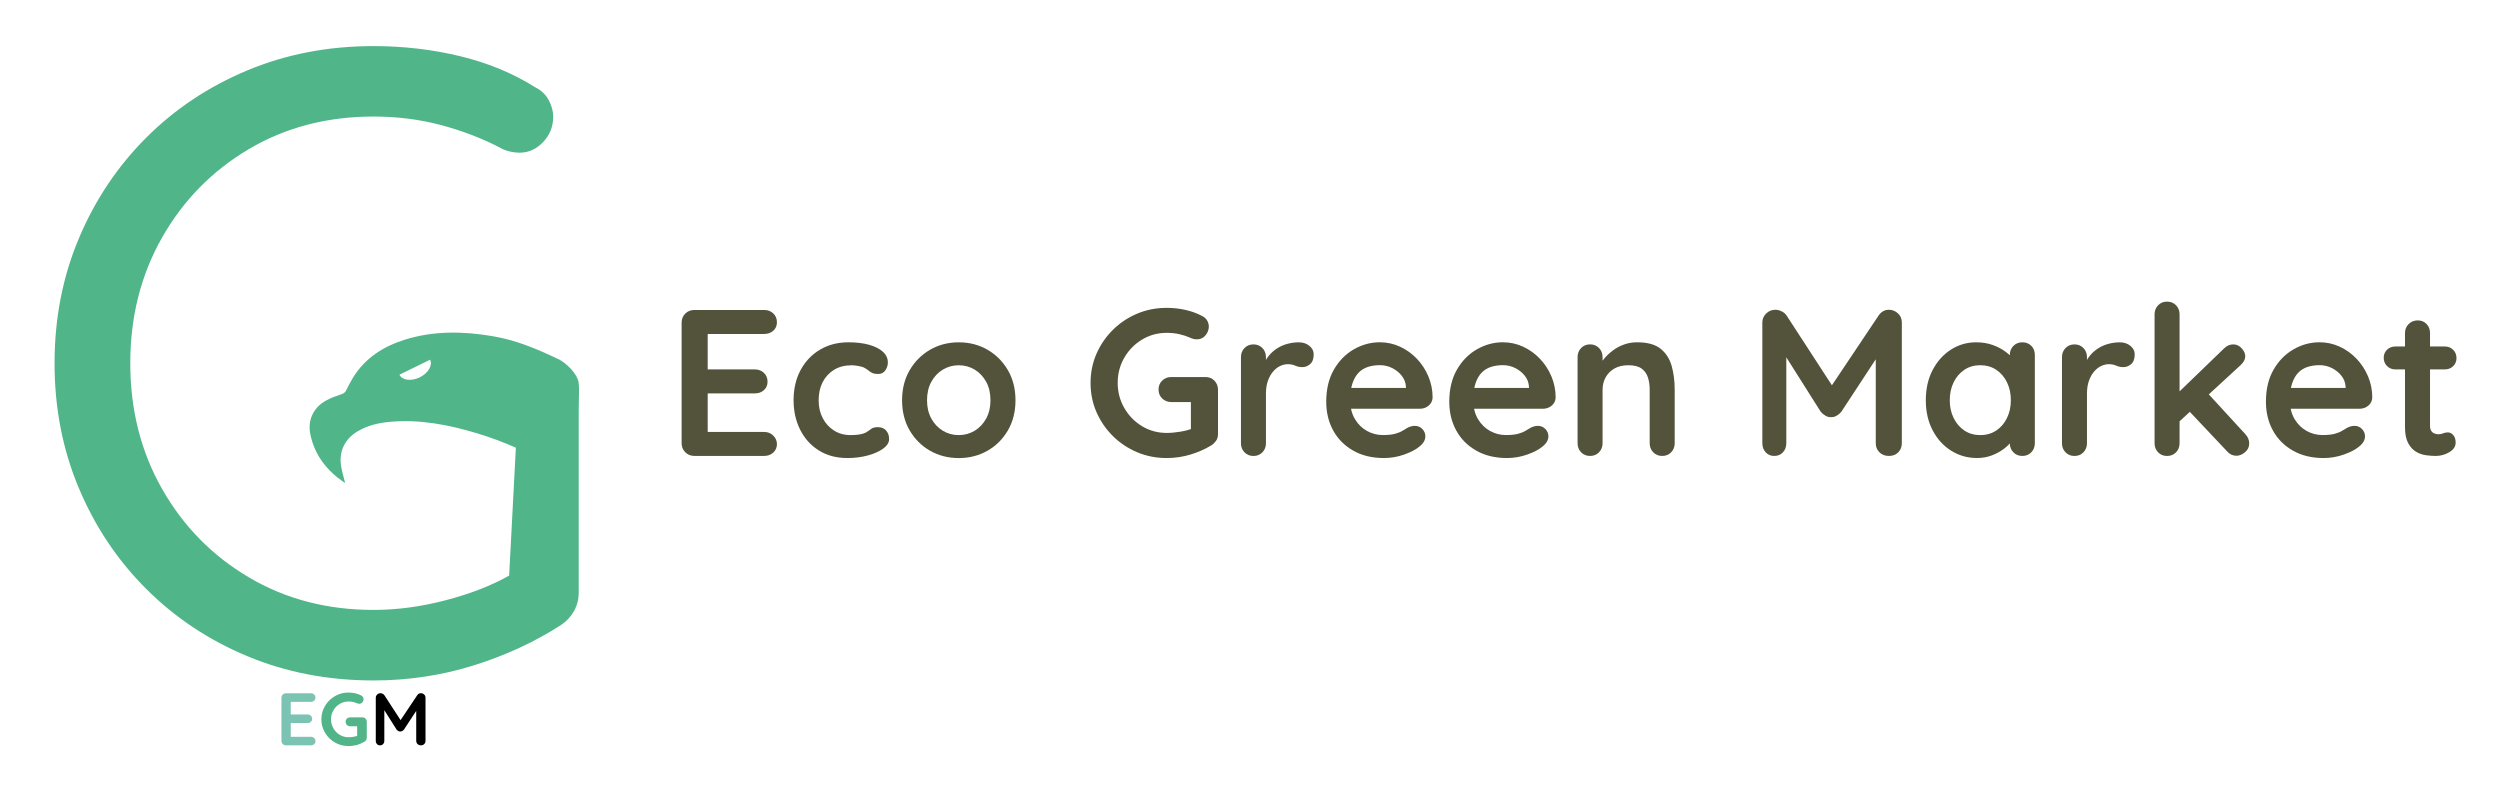<?xml version="1.0" encoding="utf-8"?>
<!-- Generator: Adobe Illustrator 26.0.1, SVG Export Plug-In . SVG Version: 6.00 Build 0)  -->
<svg version="1.1" id="Calque_1" xmlns="http://www.w3.org/2000/svg" xmlns:xlink="http://www.w3.org/1999/xlink" x="0px" y="0px"
	 viewBox="0 0 1074.36 344.87" style="enable-background:new 0 0 1074.36 344.87;" xml:space="preserve">
<style type="text/css">
	.st0{fill:#50B589;}
	.st1{fill:#7BC4B3;}
	.st2{fill:#52B58A;}
	.st3{fill:#53523A;}
</style>
<path class="st0" d="M248.71,164.73c-0.45-4.34-5.92-9.03-8.48-10.26c-9.5-4.55-18.53-8.35-28.92-10.07
	c-12.54-2.08-25.06-2.26-37.35,1.58c-9.3,2.9-17.1,7.94-22.32,16.41c-1.07,1.73-1.98,3.57-2.88,5.39c-0.43,0.88-1.03,1.28-1.96,1.61
	c-2.36,0.83-4.78,1.64-6.93,2.88c-5.38,3.12-7.76,8.48-6.46,14.56c1.89,8.87,7.11,15.48,14.5,20.5c0.14,0.09,0.31,0.13,0.4,0.16
	c-0.58-2.36-1.31-4.66-1.7-7.02c-1.08-6.43,1.53-11.85,7.17-15.17c4.26-2.51,8.97-3.58,13.83-4.02c12.9-1.16,25.33,1.29,37.58,4.98
	c5.64,1.7,11.13,3.77,16.5,6.13l-2.88,54.96c-7.57,4.3-16.66,7.83-27.26,10.6c-10.6,2.78-20.95,4.16-31.05,4.16
	c-19.94,0-37.8-4.67-53.58-14.01c-15.78-9.34-28.21-22.02-37.3-38.05c-9.09-16.03-13.63-34.01-13.63-53.95
	c0-19.94,4.54-37.92,13.63-53.95c9.09-16.03,21.52-28.71,37.3-38.05c15.77-9.34,33.63-14.01,53.58-14.01
	c10.09,0,19.69,1.2,28.78,3.6c9.09,2.4,17.54,5.62,25.37,9.65c1.26,0.76,2.65,1.33,4.17,1.7c1.51,0.38,3.03,0.57,4.54,0.57
	c3.79,0,7.13-1.51,10.03-4.54c2.9-3.03,4.35-6.69,4.35-10.98c0-2.27-0.63-4.6-1.89-7c-1.27-2.4-3.16-4.22-5.68-5.49
	c-9.6-6.06-20.39-10.54-32.37-13.44c-11.99-2.9-24.42-4.35-37.3-4.35c-19.44,0-37.48,3.47-54.14,10.41
	c-16.66,6.95-31.18,16.6-43.54,28.97c-12.37,12.37-22.03,26.82-28.96,43.35c-6.95,16.54-10.41,34.4-10.41,53.58
	c0,19.19,3.47,37.05,10.41,53.58c6.94,16.54,16.59,30.99,28.96,43.35c12.36,12.37,26.88,22.03,43.54,28.96
	c16.66,6.94,34.7,10.41,54.14,10.41c14.89,0,29.21-2.15,42.97-6.44c13.75-4.29,26.32-10.09,37.67-17.42
	c2.27-1.52,4.1-3.47,5.49-5.87c1.38-2.4,2.08-5.11,2.08-8.14v-76.91C248.71,169.91,249,167.45,248.71,164.73z M180.37,162.17
	c-3.64,1.78-7.55,1.27-8.73-1.14l13.19-6.45C186.01,156.99,184.01,160.39,180.37,162.17z"/>
<g>
	<path class="st1" d="M122.9,297.93h10.71c0.55,0,1.02,0.18,1.39,0.53c0.37,0.35,0.56,0.8,0.56,1.36c0,0.53-0.19,0.96-0.56,1.29
		c-0.37,0.33-0.84,0.5-1.39,0.5h-8.95l0.29-0.54v6.23l-0.25-0.26h7.48c0.55,0,1.02,0.18,1.39,0.53c0.37,0.35,0.56,0.8,0.56,1.36
		c0,0.53-0.19,0.96-0.56,1.29c-0.37,0.33-0.84,0.5-1.39,0.5h-7.38l0.16-0.25v6.45l-0.25-0.29h8.92c0.55,0,1.02,0.19,1.39,0.56
		c0.37,0.37,0.56,0.8,0.56,1.29c0,0.53-0.19,0.97-0.56,1.31c-0.37,0.34-0.84,0.51-1.39,0.51H122.9c-0.55,0-1.02-0.19-1.39-0.56
		s-0.56-0.84-0.56-1.39v-18.47c0-0.55,0.19-1.02,0.56-1.39S122.35,297.93,122.9,297.93z"/>
	<path class="st2" d="M149.78,320.62c-1.62,0-3.13-0.3-4.54-0.89c-1.41-0.6-2.64-1.42-3.71-2.48c-1.07-1.05-1.9-2.27-2.51-3.66
		c-0.61-1.38-0.91-2.88-0.91-4.47c0-1.6,0.3-3.09,0.91-4.47c0.61-1.38,1.44-2.6,2.51-3.66c1.06-1.05,2.3-1.88,3.71-2.48
		c1.41-0.6,2.92-0.89,4.54-0.89c1,0,1.97,0.11,2.91,0.32c0.94,0.21,1.8,0.53,2.59,0.96c0.32,0.17,0.56,0.4,0.72,0.69
		c0.16,0.29,0.24,0.58,0.24,0.88c0,0.51-0.17,0.97-0.51,1.37c-0.34,0.4-0.78,0.61-1.31,0.61c-0.17,0-0.35-0.02-0.53-0.06
		c-0.18-0.04-0.36-0.11-0.53-0.19c-0.53-0.23-1.1-0.41-1.69-0.54c-0.6-0.13-1.22-0.19-1.89-0.19c-1.38,0-2.65,0.35-3.79,1.04
		c-1.14,0.69-2.05,1.62-2.72,2.78c-0.67,1.16-1.01,2.44-1.01,3.85c0,1.39,0.34,2.66,1.01,3.84c0.67,1.17,1.58,2.1,2.72,2.8
		c1.14,0.69,2.4,1.04,3.79,1.04c0.64,0,1.34-0.07,2.11-0.19c0.77-0.13,1.4-0.3,1.89-0.51l-0.29,0.96v-5.46l0.54,0.48h-3.55
		c-0.55,0-1.02-0.18-1.39-0.54c-0.37-0.36-0.56-0.82-0.56-1.37c0-0.55,0.19-1.01,0.56-1.37c0.37-0.36,0.84-0.54,1.39-0.54h5.24
		c0.55,0,1.01,0.19,1.37,0.56c0.36,0.37,0.54,0.84,0.54,1.39v6.78c0,0.43-0.1,0.78-0.3,1.05c-0.2,0.28-0.43,0.5-0.69,0.67
		c-0.98,0.6-2.05,1.07-3.21,1.42C152.28,320.44,151.06,320.62,149.78,320.62z"/>
	<path d="M163.49,297.9c0.3,0,0.61,0.08,0.94,0.24c0.33,0.16,0.58,0.37,0.75,0.62l7.77,11.95l-1.6-0.06l7.96-11.89
		c0.4-0.58,0.93-0.86,1.57-0.86c0.51,0,0.97,0.18,1.37,0.54c0.4,0.36,0.61,0.83,0.61,1.41v18.5c0,0.55-0.18,1.02-0.54,1.39
		c-0.36,0.37-0.84,0.56-1.44,0.56c-0.6,0-1.08-0.19-1.45-0.56c-0.37-0.37-0.56-0.84-0.56-1.39V303.3l1.25,0.29l-6.52,9.94
		c-0.19,0.23-0.43,0.44-0.72,0.61c-0.29,0.17-0.58,0.24-0.88,0.22c-0.28,0.02-0.56-0.05-0.85-0.22c-0.29-0.17-0.53-0.37-0.72-0.61
		l-6.1-9.65l0.83-1.69v16.17c0,0.55-0.17,1.02-0.51,1.39c-0.34,0.37-0.79,0.56-1.34,0.56c-0.53,0-0.97-0.19-1.31-0.56
		c-0.34-0.37-0.51-0.84-0.51-1.39v-18.5c0-0.53,0.2-0.99,0.59-1.37C162.46,298.09,162.94,297.9,163.49,297.9z"/>
</g>
<g>
	<path class="st3" d="M298.39,133.21h30.02c1.55,0,2.85,0.49,3.9,1.48s1.57,2.26,1.57,3.81c0,1.5-0.52,2.7-1.57,3.63
		c-1.05,0.93-2.35,1.39-3.9,1.39h-25.09l0.81-1.52v17.47l-0.72-0.72h20.97c1.55,0,2.85,0.49,3.9,1.48c1.04,0.99,1.57,2.26,1.57,3.81
		c0,1.49-0.52,2.7-1.57,3.63c-1.05,0.93-2.35,1.39-3.9,1.39h-20.7l0.45-0.72v18.1l-0.72-0.81h25c1.55,0,2.85,0.52,3.9,1.57
		c1.05,1.05,1.57,2.26,1.57,3.63c0,1.49-0.52,2.72-1.57,3.67s-2.35,1.43-3.9,1.43h-30.02c-1.55,0-2.85-0.52-3.9-1.57
		c-1.05-1.05-1.57-2.34-1.57-3.9v-51.8c0-1.55,0.52-2.85,1.57-3.9C295.53,133.74,296.83,133.21,298.39,133.21z"/>
	<path class="st3" d="M364.61,147.1c3.4,0,6.38,0.36,8.92,1.08c2.54,0.72,4.51,1.72,5.91,3c1.4,1.28,2.11,2.82,2.11,4.61
		c0,1.2-0.36,2.32-1.08,3.36c-0.72,1.05-1.76,1.57-3.13,1.57c-0.96,0-1.75-0.13-2.38-0.4c-0.63-0.27-1.18-0.61-1.66-1.03
		c-0.48-0.42-1.05-0.81-1.7-1.16c-0.6-0.36-1.51-0.64-2.73-0.85c-1.23-0.21-2.14-0.31-2.73-0.31c-3.05,0-5.63,0.66-7.75,1.97
		c-2.12,1.32-3.75,3.09-4.88,5.33c-1.14,2.24-1.7,4.83-1.7,7.75c0,2.87,0.58,5.42,1.75,7.66c1.16,2.24,2.78,4.02,4.84,5.33
		c2.06,1.31,4.44,1.97,7.12,1.97c1.49,0,2.78-0.09,3.85-0.27c1.08-0.18,1.97-0.45,2.69-0.81c0.83-0.48,1.58-0.99,2.24-1.53
		c0.66-0.54,1.64-0.8,2.96-0.8c1.55,0,2.75,0.49,3.58,1.48c0.84,0.99,1.25,2.2,1.25,3.63c0,1.49-0.84,2.85-2.51,4.08
		c-1.67,1.22-3.87,2.21-6.59,2.96c-2.72,0.75-5.66,1.12-8.83,1.12c-4.72,0-8.81-1.09-12.28-3.27c-3.46-2.18-6.14-5.15-8.02-8.92
		c-1.88-3.76-2.82-7.98-2.82-12.64c0-4.9,1-9.22,3-12.95c2-3.73,4.78-6.66,8.33-8.78C355.93,148.17,360.01,147.1,364.61,147.1z"/>
	<path class="st3" d="M436.4,172.02c0,4.9-1.09,9.22-3.27,12.95c-2.18,3.73-5.11,6.65-8.78,8.74c-3.67,2.09-7.78,3.14-12.32,3.14
		s-8.65-1.05-12.32-3.14c-3.67-2.09-6.6-5-8.78-8.74c-2.18-3.73-3.27-8.05-3.27-12.95c0-4.9,1.09-9.22,3.27-12.95
		c2.18-3.73,5.11-6.66,8.78-8.78c3.67-2.12,7.78-3.18,12.32-3.18s8.65,1.06,12.32,3.18c3.67,2.12,6.6,5.05,8.78,8.78
		C435.31,162.8,436.4,167.12,436.4,172.02z M425.65,172.02c0-3.05-0.61-5.69-1.84-7.93c-1.23-2.24-2.87-3.99-4.93-5.24
		c-2.06-1.25-4.35-1.88-6.86-1.88c-2.51,0-4.79,0.63-6.86,1.88c-2.06,1.25-3.7,3-4.93,5.24s-1.84,4.88-1.84,7.93
		c0,2.99,0.61,5.6,1.84,7.84c1.22,2.24,2.87,3.99,4.93,5.24c2.06,1.25,4.35,1.88,6.86,1.88c2.51,0,4.79-0.63,6.86-1.88
		c2.06-1.25,3.7-3,4.93-5.24C425.03,177.62,425.65,175.01,425.65,172.02z"/>
	<path class="st3" d="M501.37,196.84c-4.54,0-8.78-0.84-12.73-2.51c-3.94-1.67-7.41-3.99-10.4-6.95c-2.99-2.96-5.33-6.38-7.03-10.26
		c-1.7-3.88-2.55-8.07-2.55-12.55c0-4.48,0.85-8.66,2.55-12.55c1.7-3.88,4.05-7.3,7.03-10.26c2.99-2.96,6.45-5.27,10.4-6.95
		c3.94-1.67,8.19-2.51,12.73-2.51c2.81,0,5.53,0.3,8.16,0.9c2.63,0.6,5.05,1.5,7.26,2.69c0.9,0.48,1.57,1.12,2.02,1.93
		s0.67,1.63,0.67,2.46c0,1.43-0.48,2.72-1.43,3.85c-0.96,1.14-2.18,1.7-3.67,1.7c-0.48,0-0.97-0.06-1.48-0.18
		c-0.51-0.12-1-0.3-1.48-0.54c-1.5-0.66-3.08-1.17-4.75-1.53c-1.67-0.36-3.44-0.54-5.29-0.54c-3.88,0-7.42,0.97-10.62,2.91
		c-3.2,1.94-5.74,4.54-7.62,7.8c-1.88,3.26-2.82,6.86-2.82,10.8c0,3.88,0.94,7.47,2.82,10.75c1.88,3.29,4.42,5.9,7.62,7.84
		c3.2,1.94,6.74,2.91,10.62,2.91c1.79,0,3.77-0.18,5.92-0.54c2.15-0.36,3.91-0.84,5.29-1.43l-0.81,2.69v-15.33l1.52,1.34h-9.95
		c-1.56,0-2.85-0.51-3.9-1.52c-1.05-1.02-1.57-2.3-1.57-3.85c0-1.55,0.52-2.84,1.57-3.86c1.05-1.01,2.34-1.52,3.9-1.52h14.7
		c1.55,0,2.84,0.52,3.85,1.57s1.53,2.35,1.53,3.9v19c0,1.2-0.28,2.18-0.85,2.96c-0.57,0.78-1.21,1.4-1.93,1.88
		c-2.75,1.67-5.75,3-9.01,3.99S504.96,196.84,501.37,196.84z"/>
	<path class="st3" d="M538.66,195.95c-1.56,0-2.84-0.52-3.85-1.57c-1.02-1.05-1.52-2.34-1.52-3.9v-37.01c0-1.55,0.51-2.85,1.52-3.9
		c1.02-1.05,2.3-1.57,3.85-1.57c1.55,0,2.84,0.52,3.85,1.57c1.02,1.05,1.52,2.35,1.52,3.9v8.43l-0.63-6
		c0.66-1.43,1.51-2.7,2.55-3.81c1.05-1.1,2.23-2.03,3.54-2.78c1.31-0.75,2.72-1.3,4.21-1.66c1.49-0.36,2.99-0.54,4.48-0.54
		c1.79,0,3.3,0.51,4.53,1.52c1.22,1.02,1.84,2.21,1.84,3.58c0,1.97-0.51,3.39-1.52,4.26c-1.02,0.87-2.12,1.3-3.32,1.3
		c-1.14,0-2.17-0.21-3.09-0.63c-0.93-0.42-1.99-0.63-3.18-0.63c-1.08,0-2.17,0.25-3.27,0.76c-1.11,0.51-2.12,1.3-3.05,2.38
		c-0.93,1.08-1.67,2.4-2.24,3.99c-0.57,1.58-0.85,3.45-0.85,5.6v21.24c0,1.56-0.51,2.85-1.52,3.9
		C541.49,195.43,540.21,195.95,538.66,195.95z"/>
	<path class="st3" d="M594.76,196.84c-5.08,0-9.49-1.06-13.22-3.18c-3.73-2.12-6.6-5-8.6-8.65c-2-3.64-3-7.77-3-12.37
		c0-5.38,1.09-9.96,3.27-13.76c2.18-3.79,5.03-6.71,8.56-8.74c3.52-2.03,7.26-3.05,11.2-3.05c3.05,0,5.93,0.63,8.65,1.88
		c2.72,1.25,5.12,2.97,7.22,5.15c2.09,2.18,3.75,4.71,4.97,7.57c1.22,2.87,1.84,5.91,1.84,9.14c-0.06,1.43-0.63,2.6-1.7,3.49
		c-1.08,0.9-2.33,1.34-3.77,1.34h-34.23l-2.69-8.96h32.89l-1.97,1.79v-2.42c-0.12-1.73-0.73-3.29-1.84-4.66
		c-1.11-1.37-2.48-2.46-4.12-3.27c-1.64-0.81-3.39-1.21-5.24-1.21c-1.79,0-3.47,0.24-5.02,0.72c-1.56,0.48-2.9,1.29-4.03,2.42
		c-1.13,1.14-2.03,2.66-2.69,4.57c-0.66,1.91-0.99,4.33-0.99,7.26c0,3.23,0.67,5.96,2.02,8.2c1.34,2.24,3.08,3.94,5.2,5.11
		c2.12,1.16,4.38,1.75,6.77,1.75c2.21,0,3.97-0.18,5.29-0.54c1.31-0.36,2.38-0.79,3.18-1.3c0.81-0.51,1.54-0.94,2.2-1.3
		c1.08-0.54,2.09-0.81,3.05-0.81c1.31,0,2.4,0.45,3.27,1.34c0.86,0.9,1.3,1.94,1.3,3.14c0,1.61-0.84,3.08-2.51,4.39
		c-1.55,1.31-3.73,2.46-6.54,3.45S597.74,196.84,594.76,196.84z"/>
	<path class="st3" d="M647.64,196.84c-5.08,0-9.49-1.06-13.22-3.18c-3.73-2.12-6.6-5-8.6-8.65c-2-3.64-3-7.77-3-12.37
		c0-5.38,1.09-9.96,3.27-13.76c2.18-3.79,5.03-6.71,8.56-8.74c3.52-2.03,7.26-3.05,11.2-3.05c3.05,0,5.93,0.63,8.65,1.88
		c2.72,1.25,5.12,2.97,7.22,5.15c2.09,2.18,3.75,4.71,4.97,7.57c1.22,2.87,1.84,5.91,1.84,9.14c-0.06,1.43-0.63,2.6-1.7,3.49
		c-1.08,0.9-2.33,1.34-3.77,1.34h-34.23l-2.69-8.96h32.89l-1.97,1.79v-2.42c-0.12-1.73-0.73-3.29-1.84-4.66
		c-1.11-1.37-2.48-2.46-4.12-3.27c-1.64-0.81-3.39-1.21-5.24-1.21c-1.79,0-3.47,0.24-5.02,0.72c-1.56,0.48-2.9,1.29-4.03,2.42
		c-1.13,1.14-2.03,2.66-2.69,4.57c-0.66,1.91-0.99,4.33-0.99,7.26c0,3.23,0.67,5.96,2.02,8.2c1.34,2.24,3.08,3.94,5.2,5.11
		c2.12,1.16,4.38,1.75,6.77,1.75c2.21,0,3.97-0.18,5.29-0.54c1.31-0.36,2.38-0.79,3.18-1.3c0.81-0.51,1.54-0.94,2.2-1.3
		c1.08-0.54,2.09-0.81,3.05-0.81c1.31,0,2.4,0.45,3.27,1.34c0.86,0.9,1.3,1.94,1.3,3.14c0,1.61-0.84,3.08-2.51,4.39
		c-1.55,1.31-3.73,2.46-6.54,3.45S650.62,196.84,647.64,196.84z"/>
	<path class="st3" d="M703.56,147.1c4.42,0,7.78,0.93,10.08,2.78c2.3,1.85,3.88,4.32,4.75,7.39c0.87,3.08,1.3,6.5,1.3,10.26v22.94
		c0,1.56-0.51,2.85-1.52,3.9c-1.02,1.05-2.3,1.57-3.85,1.57c-1.56,0-2.84-0.52-3.86-1.57s-1.52-2.34-1.52-3.9v-22.94
		c0-1.97-0.25-3.75-0.76-5.33c-0.51-1.58-1.42-2.85-2.73-3.81c-1.31-0.95-3.2-1.43-5.65-1.43c-2.39,0-4.41,0.48-6.05,1.43
		c-1.64,0.96-2.9,2.23-3.76,3.81c-0.87,1.58-1.3,3.36-1.3,5.33v22.94c0,1.56-0.51,2.85-1.52,3.9c-1.02,1.05-2.3,1.57-3.85,1.57
		c-1.56,0-2.84-0.52-3.85-1.57c-1.02-1.05-1.52-2.34-1.52-3.9v-37.01c0-1.55,0.51-2.85,1.52-3.9c1.02-1.05,2.3-1.57,3.85-1.57
		c1.55,0,2.84,0.52,3.85,1.57c1.02,1.05,1.52,2.35,1.52,3.9v3.86l-1.34-0.27c0.54-1.02,1.31-2.11,2.33-3.27
		c1.02-1.17,2.21-2.26,3.59-3.27c1.37-1.02,2.93-1.84,4.66-2.46C699.64,147.42,701.53,147.1,703.56,147.1z"/>
	<path class="st3" d="M762.98,133.12c0.84,0,1.72,0.22,2.65,0.67c0.93,0.45,1.63,1.03,2.11,1.75l21.78,33.52l-4.48-0.18l22.32-33.34
		c1.13-1.61,2.6-2.42,4.39-2.42c1.43,0,2.72,0.51,3.85,1.52c1.13,1.02,1.7,2.33,1.7,3.94v51.89c0,1.56-0.51,2.85-1.52,3.9
		c-1.02,1.05-2.36,1.57-4.03,1.57c-1.67,0-3.03-0.52-4.08-1.57c-1.05-1.05-1.57-2.34-1.57-3.9v-42.21l3.49,0.81l-18.28,27.87
		c-0.54,0.66-1.21,1.23-2.01,1.7c-0.81,0.48-1.63,0.69-2.46,0.63c-0.78,0.06-1.57-0.15-2.38-0.63c-0.81-0.48-1.48-1.05-2.02-1.7
		l-17.12-27.07l2.33-4.75v45.35c0,1.56-0.48,2.85-1.43,3.9c-0.96,1.05-2.21,1.57-3.77,1.57c-1.49,0-2.72-0.52-3.67-1.57
		c-0.96-1.05-1.43-2.34-1.43-3.9v-51.89c0-1.49,0.55-2.78,1.66-3.85C760.09,133.66,761.42,133.12,762.98,133.12z"/>
	<path class="st3" d="M869.09,147.1c1.55,0,2.84,0.51,3.85,1.52c1.02,1.02,1.52,2.33,1.52,3.94v37.91c0,1.56-0.51,2.85-1.52,3.9
		c-1.02,1.05-2.3,1.57-3.85,1.57c-1.56,0-2.84-0.52-3.86-1.57c-1.02-1.05-1.52-2.34-1.52-3.9v-4.39l1.97,0.81
		c0,0.78-0.42,1.72-1.26,2.82c-0.84,1.11-1.97,2.2-3.4,3.27c-1.43,1.08-3.12,1.99-5.06,2.73c-1.94,0.75-4.05,1.12-6.32,1.12
		c-4.12,0-7.86-1.06-11.2-3.18c-3.35-2.12-5.99-5.05-7.93-8.78c-1.94-3.73-2.91-8.02-2.91-12.86c0-4.9,0.97-9.22,2.91-12.95
		c1.94-3.73,4.55-6.66,7.84-8.78c3.29-2.12,6.93-3.18,10.93-3.18c2.57,0,4.93,0.39,7.08,1.16c2.15,0.78,4.02,1.76,5.6,2.96
		c1.58,1.2,2.81,2.41,3.67,3.63c0.87,1.22,1.3,2.26,1.3,3.09l-3.23,1.17v-6.54c0-1.55,0.51-2.85,1.52-3.9
		C866.25,147.63,867.53,147.1,869.09,147.1z M850.98,186.98c2.63,0,4.93-0.66,6.9-1.97c1.97-1.31,3.51-3.11,4.61-5.38
		c1.11-2.27,1.66-4.81,1.66-7.62c0-2.87-0.55-5.44-1.66-7.71c-1.11-2.27-2.64-4.06-4.61-5.38c-1.97-1.31-4.27-1.97-6.9-1.97
		c-2.57,0-4.84,0.66-6.81,1.97c-1.97,1.32-3.51,3.11-4.61,5.38c-1.11,2.27-1.66,4.84-1.66,7.71c0,2.81,0.55,5.35,1.66,7.62
		c1.1,2.27,2.64,4.06,4.61,5.38C846.14,186.33,848.41,186.98,850.98,186.98z"/>
	<path class="st3" d="M891.49,195.95c-1.56,0-2.84-0.52-3.85-1.57c-1.02-1.05-1.52-2.34-1.52-3.9v-37.01c0-1.55,0.51-2.85,1.52-3.9
		c1.02-1.05,2.3-1.57,3.85-1.57c1.55,0,2.84,0.52,3.85,1.57c1.02,1.05,1.52,2.35,1.52,3.9v8.43l-0.63-6
		c0.66-1.43,1.51-2.7,2.55-3.81c1.05-1.1,2.23-2.03,3.54-2.78c1.31-0.75,2.72-1.3,4.21-1.66c1.49-0.36,2.99-0.54,4.48-0.54
		c1.79,0,3.3,0.51,4.53,1.52c1.22,1.02,1.84,2.21,1.84,3.58c0,1.97-0.51,3.39-1.52,4.26c-1.02,0.87-2.12,1.3-3.32,1.3
		c-1.14,0-2.17-0.21-3.09-0.63c-0.93-0.42-1.99-0.63-3.18-0.63c-1.08,0-2.17,0.25-3.27,0.76c-1.11,0.51-2.12,1.3-3.05,2.38
		c-0.93,1.08-1.67,2.4-2.24,3.99c-0.57,1.58-0.85,3.45-0.85,5.6v21.24c0,1.56-0.51,2.85-1.52,3.9
		C894.33,195.43,893.04,195.95,891.49,195.95z"/>
	<path class="st3" d="M931.28,195.95c-1.55,0-2.84-0.52-3.85-1.57c-1.02-1.05-1.52-2.34-1.52-3.9v-55.39c0-1.55,0.51-2.85,1.52-3.9
		c1.02-1.05,2.3-1.57,3.85-1.57s2.84,0.52,3.86,1.57c1.01,1.05,1.52,2.34,1.52,3.9v55.39c0,1.56-0.51,2.85-1.52,3.9
		C934.12,195.43,932.83,195.95,931.28,195.95z M959.78,148c1.37,0,2.57,0.57,3.58,1.7c1.02,1.14,1.52,2.24,1.52,3.32
		c0,1.43-0.72,2.78-2.15,4.03l-26.98,24.82l-0.45-12.37l20.52-19.81C956.97,148.57,958.28,148,959.78,148z M961.12,195.86
		c-1.56,0-2.87-0.6-3.94-1.79L940.6,176.5l8.15-7.53l16.13,17.56c1.13,1.2,1.7,2.54,1.7,4.03c0,1.55-0.61,2.82-1.84,3.81
		C963.53,195.37,962.32,195.86,961.12,195.86z"/>
	<path class="st3" d="M998.59,196.84c-5.08,0-9.49-1.06-13.22-3.18c-3.73-2.12-6.6-5-8.6-8.65c-2-3.64-3-7.77-3-12.37
		c0-5.38,1.09-9.96,3.27-13.76c2.18-3.79,5.03-6.71,8.56-8.74c3.52-2.03,7.26-3.05,11.2-3.05c3.05,0,5.93,0.63,8.65,1.88
		c2.72,1.25,5.12,2.97,7.21,5.15c2.09,2.18,3.75,4.71,4.97,7.57c1.22,2.87,1.84,5.91,1.84,9.14c-0.06,1.43-0.63,2.6-1.7,3.49
		c-1.08,0.9-2.33,1.34-3.77,1.34h-34.23l-2.69-8.96h32.89l-1.97,1.79v-2.42c-0.12-1.73-0.73-3.29-1.84-4.66
		c-1.11-1.37-2.48-2.46-4.12-3.27c-1.64-0.81-3.39-1.21-5.24-1.21c-1.79,0-3.47,0.24-5.02,0.72c-1.56,0.48-2.9,1.29-4.03,2.42
		c-1.13,1.14-2.03,2.66-2.69,4.57c-0.66,1.91-0.99,4.33-0.99,7.26c0,3.23,0.67,5.96,2.01,8.2c1.34,2.24,3.08,3.94,5.2,5.11
		c2.12,1.16,4.38,1.75,6.77,1.75c2.21,0,3.97-0.18,5.29-0.54c1.31-0.36,2.38-0.79,3.18-1.3c0.81-0.51,1.54-0.94,2.2-1.3
		c1.08-0.54,2.09-0.81,3.05-0.81c1.31,0,2.4,0.45,3.27,1.34c0.86,0.9,1.3,1.94,1.3,3.14c0,1.61-0.84,3.08-2.51,4.39
		c-1.55,1.31-3.73,2.46-6.54,3.45S1001.57,196.84,998.59,196.84z"/>
	<path class="st3" d="M1029.41,148.9h21.24c1.43,0,2.63,0.48,3.58,1.43c0.96,0.96,1.43,2.15,1.43,3.58c0,1.37-0.48,2.52-1.43,3.45
		c-0.96,0.93-2.15,1.39-3.58,1.39h-21.24c-1.43,0-2.63-0.48-3.59-1.43c-0.96-0.96-1.43-2.15-1.43-3.59c0-1.37,0.48-2.52,1.43-3.45
		C1026.78,149.36,1027.98,148.9,1029.41,148.9z M1039,137.69c1.55,0,2.82,0.52,3.81,1.57c0.99,1.05,1.48,2.34,1.48,3.9v39.88
		c0,0.84,0.16,1.52,0.49,2.06c0.33,0.54,0.77,0.93,1.34,1.16c0.57,0.24,1.18,0.36,1.84,0.36c0.72,0,1.37-0.13,1.97-0.4
		c0.6-0.27,1.28-0.4,2.06-0.4c0.83,0,1.6,0.39,2.28,1.16c0.69,0.78,1.03,1.85,1.03,3.23c0,1.67-0.91,3.05-2.73,4.12
		c-1.82,1.08-3.78,1.61-5.87,1.61c-1.25,0-2.64-0.1-4.17-0.31c-1.53-0.21-2.96-0.72-4.3-1.52c-1.34-0.81-2.46-2.05-3.36-3.72
		c-0.9-1.67-1.34-3.97-1.34-6.9v-40.33c0-1.55,0.52-2.85,1.57-3.9C1036.15,138.22,1037.45,137.69,1039,137.69z"/>
</g>
</svg>
